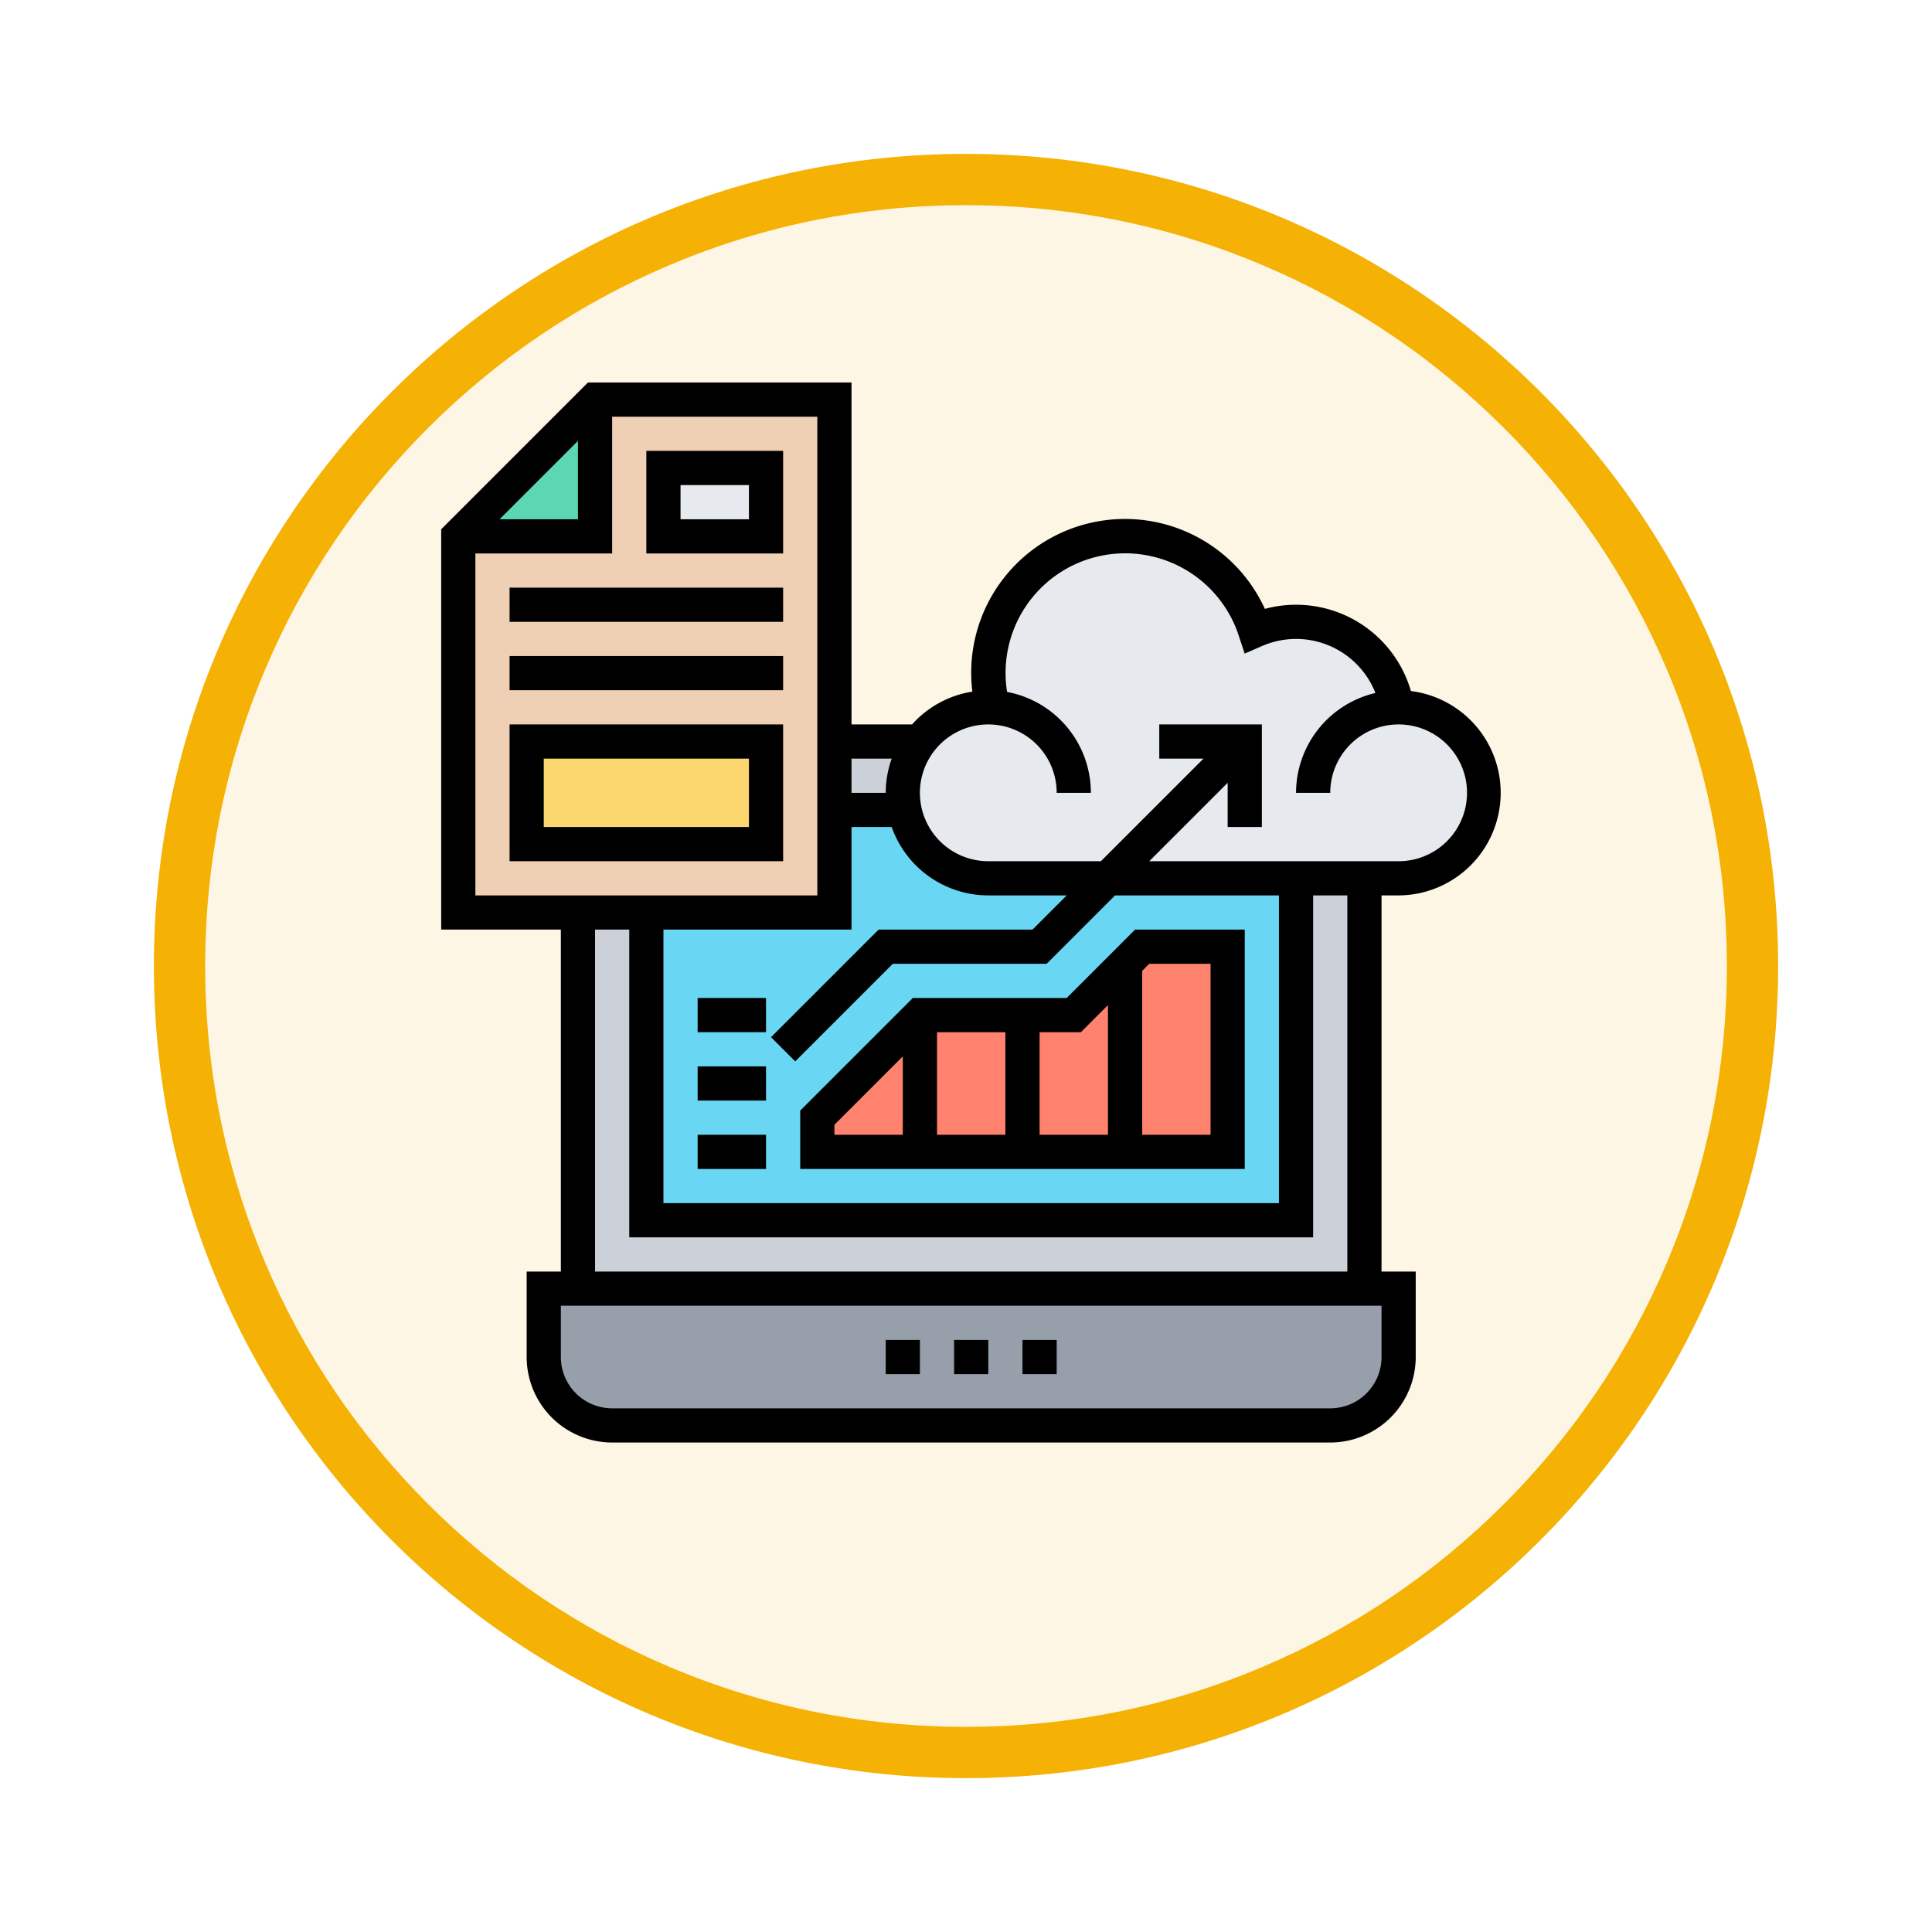 <svg xmlns="http://www.w3.org/2000/svg" xmlns:xlink="http://www.w3.org/1999/xlink" width="113" height="113" viewBox="0 0 113 113">
  <defs>
    <filter id="Trazado_982547" x="0" y="0" width="113" height="113" filterUnits="userSpaceOnUse">
      <feOffset dy="3" input="SourceAlpha"/>
      <feGaussianBlur stdDeviation="3" result="blur"/>
      <feFlood flood-opacity="0.161"/>
      <feComposite operator="in" in2="blur"/>
      <feComposite in="SourceGraphic"/>
    </filter>
  </defs>
  <g id="Grupo_1226321" data-name="Grupo 1226321" transform="translate(-900.509 -9421.629)">
    <g id="Grupo_1226239" data-name="Grupo 1226239" transform="translate(0 8126.287)">
      <g id="Grupo_1225177" data-name="Grupo 1225177" transform="translate(0 -3445.654)">
        <g id="Grupo_1224648" data-name="Grupo 1224648" transform="translate(0 1927)">
          <g id="Grupo_1224293" data-name="Grupo 1224293" transform="translate(0 859.245)">
            <g id="Grupo_1224093" data-name="Grupo 1224093" transform="translate(226.51 -2620.317)">
              <g id="Grupo_1223184" data-name="Grupo 1223184" transform="translate(683 4581.069)">
                <g id="Grupo_1211216" data-name="Grupo 1211216" transform="translate(0)">
                  <g id="Grupo_1210737" data-name="Grupo 1210737">
                    <g id="Grupo_1210537" data-name="Grupo 1210537">
                      <g id="Grupo_1164202" data-name="Grupo 1164202">
                        <g id="Grupo_1158168" data-name="Grupo 1158168">
                          <g id="Grupo_1152576" data-name="Grupo 1152576">
                            <g id="Grupo_1148633" data-name="Grupo 1148633">
                              <g id="Grupo_1148525" data-name="Grupo 1148525">
                                <g transform="matrix(1, 0, 0, 1, -9, -6)" filter="url(#Trazado_982547)">
                                  <g id="Trazado_982547-2" data-name="Trazado 982547" transform="translate(9 6)" fill="#fdf6e4">
                                    <path d="M 47.5 93.5 C 41.289 93.5 35.265 92.284 29.595 89.886 C 24.118 87.569 19.198 84.252 14.973 80.027 C 10.748 75.802 7.431 70.882 5.114 65.405 C 2.716 59.735 1.5 53.711 1.5 47.5 C 1.5 41.289 2.716 35.265 5.114 29.595 C 7.431 24.118 10.748 19.198 14.973 14.973 C 19.198 10.748 24.118 7.431 29.595 5.114 C 35.265 2.716 41.289 1.5 47.5 1.5 C 53.711 1.5 59.735 2.716 65.405 5.114 C 70.882 7.431 75.802 10.748 80.027 14.973 C 84.252 19.198 87.569 24.118 89.886 29.595 C 92.284 35.265 93.5 41.289 93.5 47.5 C 93.5 53.711 92.284 59.735 89.886 65.405 C 87.569 70.882 84.252 75.802 80.027 80.027 C 75.802 84.252 70.882 87.569 65.405 89.886 C 59.735 92.284 53.711 93.5 47.5 93.5 Z" stroke="none"/>
                                    <path d="M 47.5 3 C 41.491 3 35.664 4.176 30.18 6.496 C 24.881 8.737 20.122 11.946 16.034 16.034 C 11.946 20.122 8.737 24.881 6.496 30.18 C 4.176 35.664 3 41.491 3 47.5 C 3 53.509 4.176 59.336 6.496 64.82 C 8.737 70.119 11.946 74.878 16.034 78.966 C 20.122 83.054 24.881 86.263 30.18 88.504 C 35.664 90.824 41.491 92 47.5 92 C 53.509 92 59.336 90.824 64.82 88.504 C 70.119 86.263 74.878 83.054 78.966 78.966 C 83.054 74.878 86.263 70.119 88.504 64.82 C 90.824 59.336 92 53.509 92 47.5 C 92 41.491 90.824 35.664 88.504 30.18 C 86.263 24.881 83.054 20.122 78.966 16.034 C 74.878 11.946 70.119 8.737 64.82 6.496 C 59.336 4.176 53.509 3 47.5 3 M 47.5 -7.62939453125e-06 C 73.734 -7.62939453125e-06 95 21.266 95 47.5 C 95 73.734 73.734 95 47.5 95 C 21.266 95 -7.62939453125e-06 73.734 -7.62939453125e-06 47.5 C -7.62939453125e-06 21.266 21.266 -7.62939453125e-06 47.5 -7.62939453125e-06 Z" stroke="none" fill="#f5b104"/>
                                  </g>
                                </g>
                              </g>
                            </g>
                          </g>
                        </g>
                      </g>
                    </g>
                  </g>
                </g>
              </g>
            </g>
          </g>
        </g>
      </g>
    </g>
    <g id="data-management_2172227" transform="translate(925.313 9443)">
      <path id="Trazado_1058414" data-name="Trazado 1058414" d="M57,54v4a4,4,0,0,1-4,4H11a4,4,0,0,1-4-4V54H57Z" fill="#969faa"/>
      <path id="Trazado_1058415" data-name="Trazado 1058415" d="M24,22h5a4.941,4.941,0,0,0-1,3,4.712,4.712,0,0,0,.1,1H24Z" fill="#ccd1d9"/>
      <path id="Trazado_1058416" data-name="Trazado 1058416" d="M55,30V54H9V32h4V50H51V30Z" fill="#ccd1d9"/>
      <path id="Trazado_1058417" data-name="Trazado 1058417" d="M40,30H33a5,5,0,0,1-4.9-4H24v6H13V50H51V30Z" fill="#69d6f4"/>
      <g id="Grupo_1226320" data-name="Grupo 1226320">
        <path id="Trazado_1058418" data-name="Trazado 1058418" d="M47,34V46H41V35l1-1Z" fill="#ff826e"/>
        <path id="Trazado_1058419" data-name="Trazado 1058419" d="M41,35V46H35V38h3Z" fill="#ff826e"/>
        <path id="Trazado_1058420" data-name="Trazado 1058420" d="M29,38h6v8H29Z" fill="#ff826e"/>
        <path id="Trazado_1058421" data-name="Trazado 1058421" d="M29,38v8H23V44Z" fill="#ff826e"/>
      </g>
      <path id="Trazado_1058422" data-name="Trazado 1058422" d="M56.92,20H57a5,5,0,0,1,0,10H33a5,5,0,0,1-4.9-4,4.712,4.712,0,0,1-.1-1,4.941,4.941,0,0,1,1-3,5.01,5.01,0,0,1,4-2,2.09,2.09,0,0,1,.25.01A8.321,8.321,0,0,1,33,18a8,8,0,0,1,15.6-2.5A6.006,6.006,0,0,1,56.92,20Z" fill="#e6e9ed"/>
      <path id="Trazado_1058423" data-name="Trazado 1058423" d="M10,2v8H2V32H24V2Z" fill="#f0d0b4"/>
      <path id="Trazado_1058424" data-name="Trazado 1058424" d="M10,2v8H2Z" fill="#5cd6b3"/>
      <path id="Trazado_1058425" data-name="Trazado 1058425" d="M6,22H20v6H6Z" fill="#fcd770"/>
      <path id="Trazado_1058426" data-name="Trazado 1058426" d="M14,6h6v4H14Z" fill="#e6e9ed"/>
      <path id="Trazado_1058427" data-name="Trazado 1058427" d="M35,57h2v2H35Z"/>
      <path id="Trazado_1058428" data-name="Trazado 1058428" d="M31,57h2v2H31Z"/>
      <path id="Trazado_1058429" data-name="Trazado 1058429" d="M27,57h2v2H27Z"/>
      <path id="Trazado_1058430" data-name="Trazado 1058430" d="M57,31a6,6,0,0,0,.718-11.953,6.995,6.995,0,0,0-8.542-4.805A8.994,8.994,0,0,0,32.068,19.08,5.983,5.983,0,0,0,28.541,21H25V1H9.586L1,9.586V33H8V53H6v5a5.006,5.006,0,0,0,5,5H53a5.006,5.006,0,0,0,5-5V53H56V31ZM33,21a4,4,0,0,1,4,4h2a6.007,6.007,0,0,0-4.9-5.9,6.993,6.993,0,0,1,13.55-3.289l.344,1.045L49,16.42a4.986,4.986,0,0,1,6.643,2.741A6.006,6.006,0,0,0,51,25h2a4,4,0,1,1,4,4H42.414L47,24.414V27h2V21H43v2h2.586l-6,6H33a4,4,0,0,1,0-8ZM14,33H25V27h2.35A6,6,0,0,0,33,31h4.586l-2,2h-9l-6.293,6.293,1.414,1.414L27.414,35h9l4-4H50V49H14ZM27.35,23A5.976,5.976,0,0,0,27,25H25V23ZM9,4.414V9H4.414ZM3,11h8V3H23V31H3ZM56,58a3,3,0,0,1-3,3H11a3,3,0,0,1-3-3V55H56Zm-2-5H10V33h2V51H52V31h2Z"/>
      <path id="Trazado_1058431" data-name="Trazado 1058431" d="M37.586,37h-9L22,43.586V47H48V33H41.586Zm.828,2L40,37.414V45H36V39ZM30,39h4v6H30Zm-6,5.414,4-4V45H24ZM46,35V45H42V35.414L42.414,35Z"/>
      <path id="Trazado_1058432" data-name="Trazado 1058432" d="M13,11h8V5H13Zm2-4h4V9H15Z"/>
      <path id="Trazado_1058433" data-name="Trazado 1058433" d="M5,13H21v2H5Z"/>
      <path id="Trazado_1058434" data-name="Trazado 1058434" d="M5,17H21v2H5Z"/>
      <path id="Trazado_1058435" data-name="Trazado 1058435" d="M5,29H21V21H5Zm2-6H19v4H7Z"/>
      <path id="Trazado_1058436" data-name="Trazado 1058436" d="M16,45h4v2H16Z"/>
      <path id="Trazado_1058437" data-name="Trazado 1058437" d="M16,41h4v2H16Z"/>
      <path id="Trazado_1058438" data-name="Trazado 1058438" d="M16,37h4v2H16Z"/>
    </g>
  </g>
</svg>
